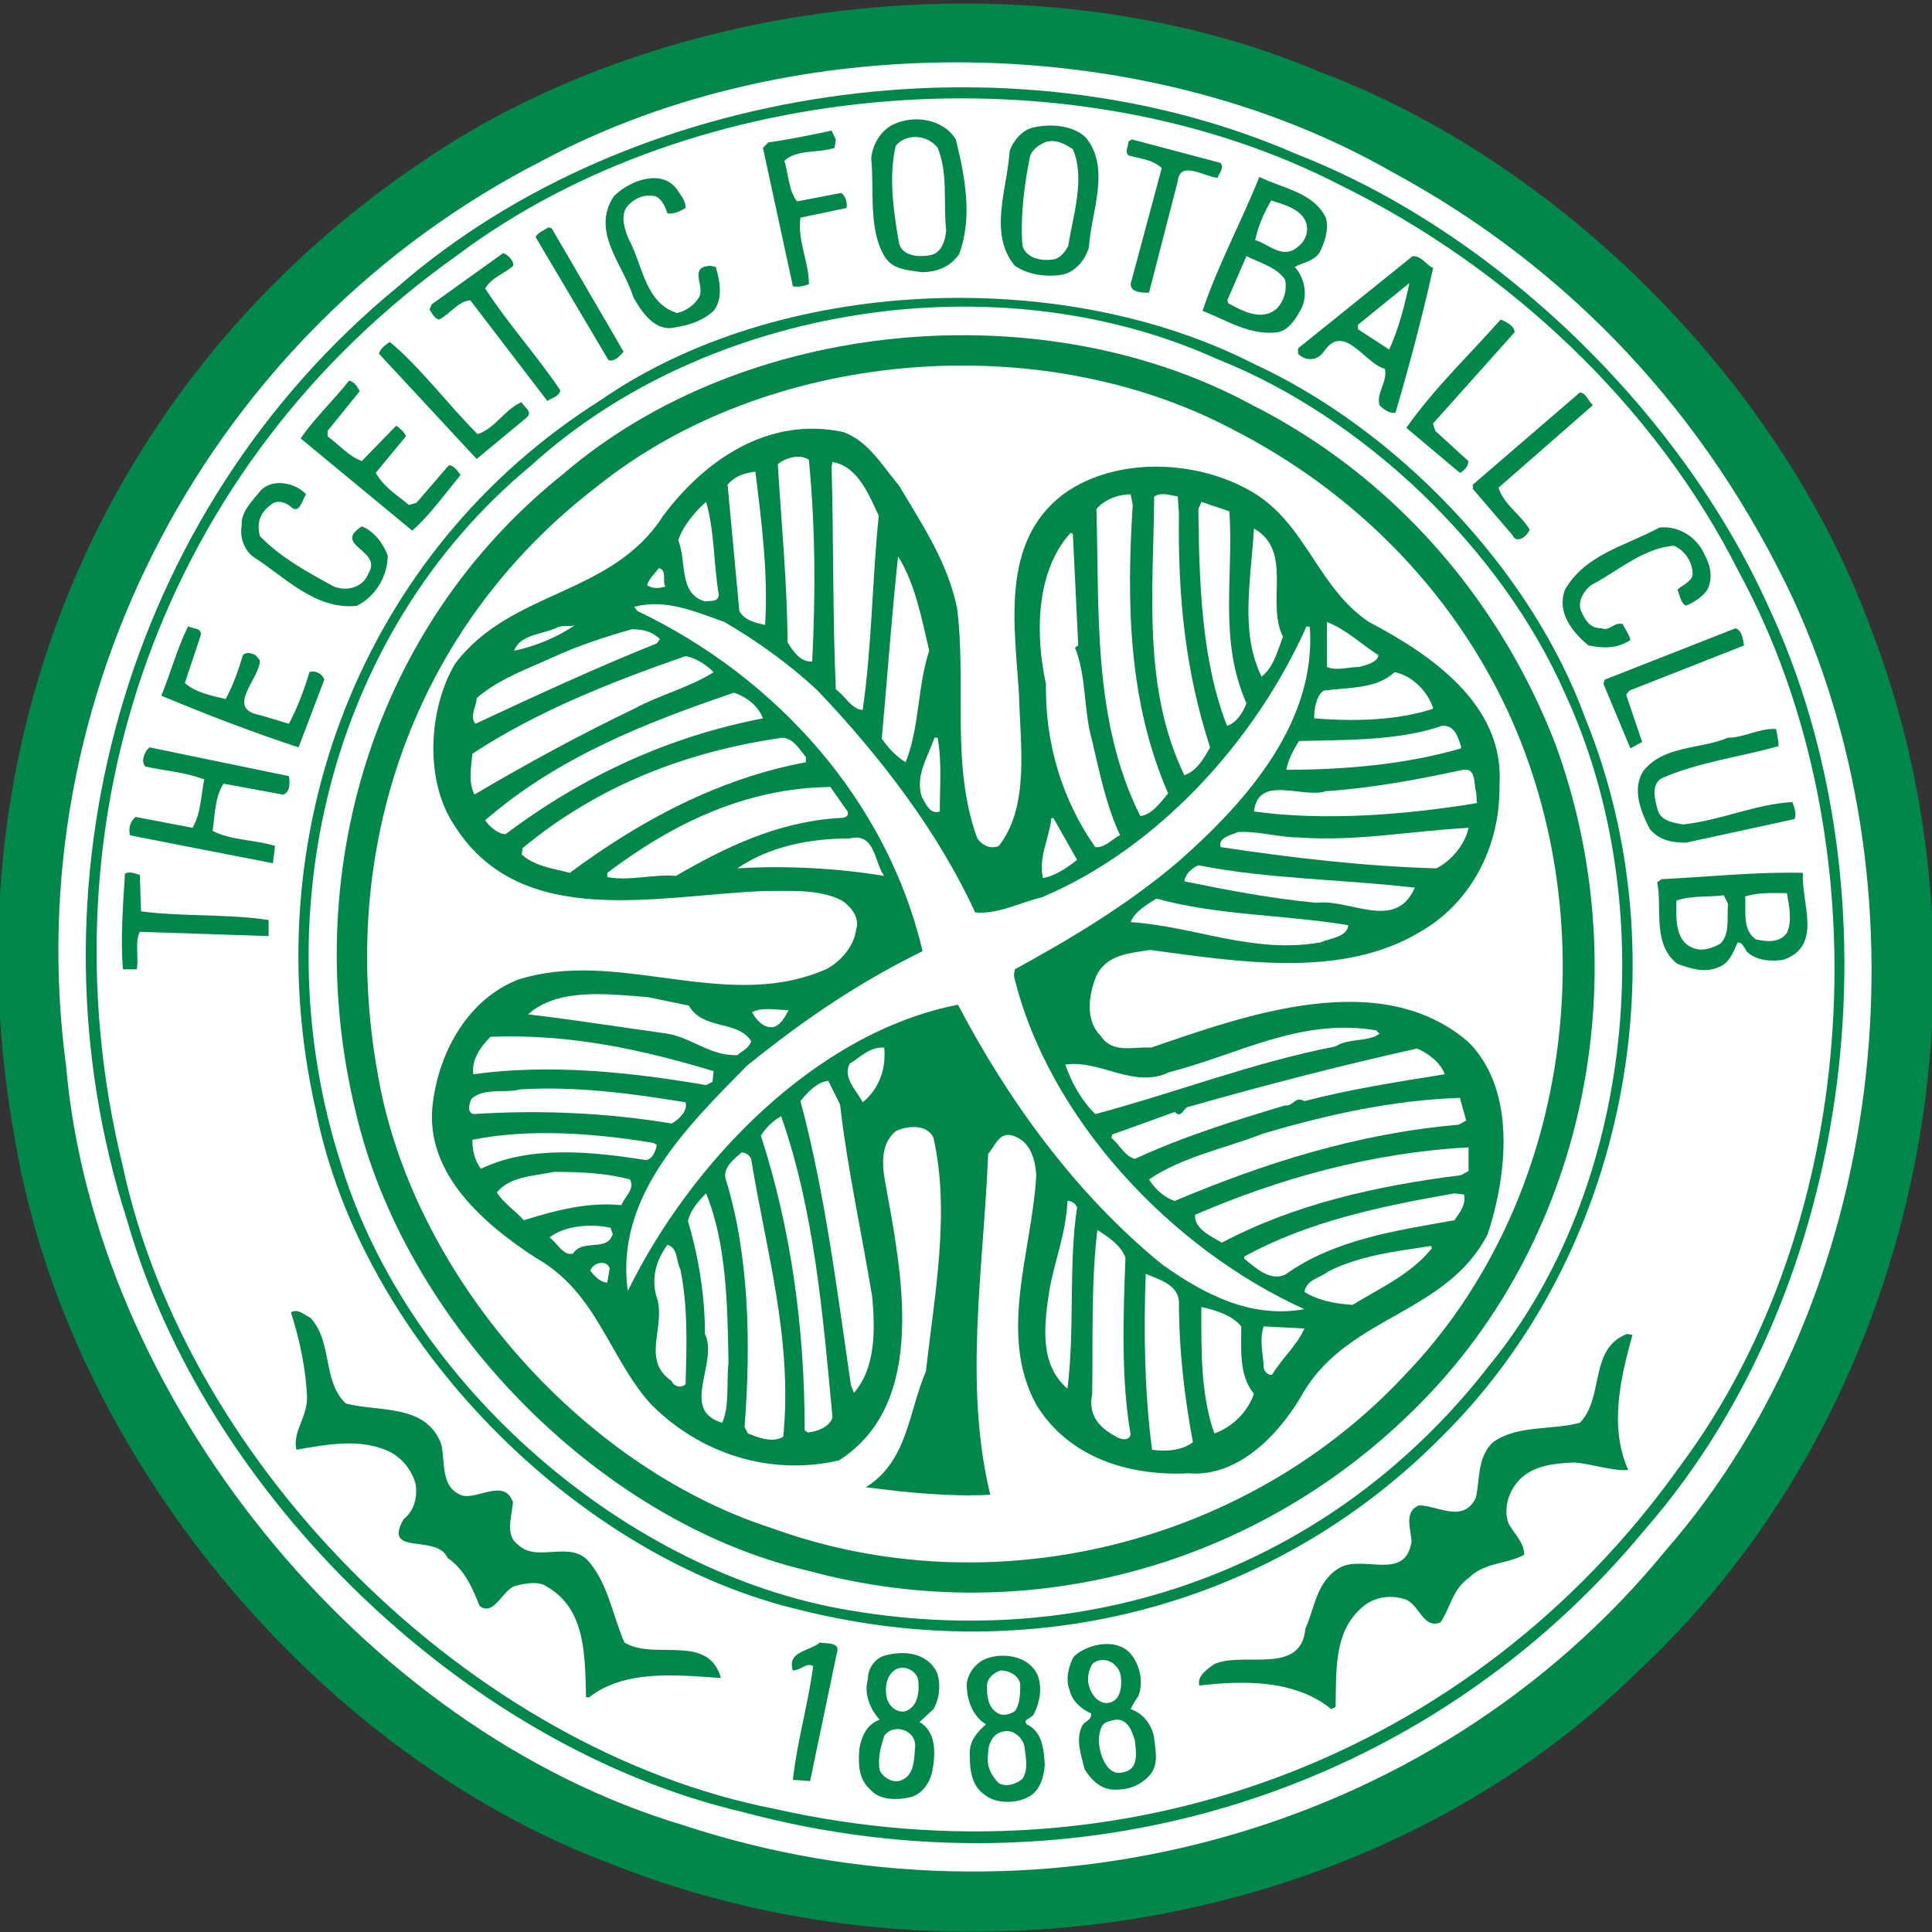 <?xml version="1.0" encoding="UTF-8"?>
<svg xmlns="http://www.w3.org/2000/svg" xmlns:xlink="http://www.w3.org/1999/xlink" width="32px" height="32px" viewBox="0 0 32 32" version="1.1">
<rect x="0" y="0" width="32" height="32" fill="#333333" stroke="none"/>
<g id="surface1">
<path style=" stroke:none;fill-rule:nonzero;fill:rgb(0.392%,52.941%,28.627%);fill-opacity:1;" d="M 30.945 10.301 C 29.453 6.305 25.832 2.68 21.855 1.188 C 17.199 -0.781 11.055 -0.109 6.988 2.68 C 1.605 6.305 -0.934 12.539 0.258 18.93 C 1.129 24.047 5.195 29.035 10.148 30.883 C 15.797 33.121 22.812 31.949 27.145 27.668 C 31.766 23.355 33.273 16.195 30.945 10.301 "/>
<path style=" stroke:none;fill-rule:nonzero;fill:rgb(100%,100%,100%);fill-opacity:1;" d="M 11.305 30.227 C 5.977 28.629 1.57 23.121 1.094 17.652 C 0.273 11.508 3.488 5.469 8.977 2.664 C 13.152 0.426 18.941 0.496 23.043 2.84 C 26.008 4.438 28.266 6.871 29.703 9.926 C 31.977 14.883 31.25 21.473 27.59 25.68 C 23.664 30.477 17.059 32.129 11.305 30.227 "/>
<path style=" stroke:none;fill-rule:nonzero;fill:rgb(0.392%,52.941%,28.627%);fill-opacity:1;" d="M 29.277 10.016 C 27.82 6.801 24.766 3.836 21.48 2.555 C 16.719 0.477 10.469 1.383 6.598 4.742 C 2.031 8.488 0.344 14.738 2.105 20.211 C 3.402 24.758 7.699 28.93 12.297 30.012 C 17.875 31.508 23.648 29.695 27.254 25.324 C 30.75 21.312 31.531 14.812 29.277 10.016 "/>
<path style=" stroke:none;fill-rule:nonzero;fill:rgb(100%,100%,100%);fill-opacity:1;" d="M 12.832 29.961 C 7.824 28.984 3.098 24.312 2.031 19.305 C 0.629 13.566 2.691 7.688 7.574 4.227 C 11.535 1.258 17.77 0.781 22.207 3.07 C 24.961 4.422 27.414 6.711 28.797 9.465 C 31.215 13.906 30.859 20.227 27.82 24.293 C 24.375 29.125 18.586 31.258 12.832 29.961 "/>
<path style=" stroke:none;fill-rule:nonzero;fill:rgb(0.392%,52.941%,28.627%);fill-opacity:1;" d="M 15.266 4.508 C 15.512 4.508 15.742 4.422 15.887 4.207 C 16.117 3.586 15.977 2.91 15.832 2.309 C 15.621 1.969 15.141 1.898 14.801 2.059 C 14.605 2.148 14.449 2.379 14.43 2.629 C 14.484 3.141 14.375 3.801 14.66 4.262 C 14.801 4.473 15.051 4.473 15.266 4.508 "/>
<path style=" stroke:none;fill-rule:nonzero;fill:rgb(100%,100%,100%);fill-opacity:1;" d="M 14.836 2.414 C 15.016 2.199 15.371 2.234 15.531 2.449 C 15.707 2.875 15.621 3.355 15.672 3.816 C 15.656 3.977 15.602 4.191 15.406 4.227 C 15.211 4.262 14.945 4.242 14.891 4.031 C 14.801 3.516 14.715 2.93 14.836 2.414 "/>
<path style=" stroke:none;fill-rule:nonzero;fill:rgb(0.392%,52.941%,28.627%);fill-opacity:1;" d="M 17.609 4.547 C 17.82 4.492 17.965 4.316 18.035 4.102 C 18.07 3.516 18.406 2.785 17.98 2.273 C 17.77 2.078 17.414 2.043 17.109 2.113 C 16.934 2.148 16.773 2.344 16.723 2.504 C 16.684 3.125 16.367 3.871 16.809 4.402 C 17.023 4.547 17.324 4.598 17.609 4.547 "/>
<path style=" stroke:none;fill-rule:nonzero;fill:rgb(100%,100%,100%);fill-opacity:1;" d="M 17.059 2.594 C 17.094 2.469 17.234 2.379 17.344 2.344 C 17.52 2.309 17.645 2.395 17.77 2.469 C 17.98 2.965 17.77 3.57 17.695 4.066 C 17.645 4.172 17.555 4.281 17.449 4.297 C 17.219 4.332 16.988 4.262 16.934 4.066 C 16.898 3.551 16.969 3.055 17.059 2.594 "/>
<path style=" stroke:none;fill-rule:nonzero;fill:rgb(0.392%,52.941%,28.627%);fill-opacity:1;" d="M 13.398 4.707 C 13.398 4.332 13.203 3.977 13.258 3.605 L 14.02 3.445 C 14.039 3.355 14.004 3.25 13.934 3.195 L 13.203 3.336 C 13.062 3.16 13.062 2.895 12.992 2.664 C 13.188 2.469 13.559 2.539 13.824 2.449 L 13.844 2.309 L 13.773 2.164 C 13.434 2.234 13.082 2.309 12.727 2.359 L 12.637 2.449 L 13.133 4.742 C 13.203 4.758 13.312 4.742 13.398 4.707 "/>
<path style=" stroke:none;fill-rule:nonzero;fill:rgb(0.392%,52.941%,28.627%);fill-opacity:1;" d="M 19.242 2.785 L 18.727 4.703 C 18.727 4.848 18.922 4.848 19.031 4.848 L 19.508 3 C 19.543 2.645 19.953 2.93 20.164 2.945 C 20.203 2.859 20.273 2.785 20.219 2.699 L 18.746 2.309 L 18.691 2.344 C 18.691 2.434 18.621 2.504 18.691 2.574 C 18.887 2.629 19.102 2.645 19.242 2.785 "/>
<path style=" stroke:none;fill-rule:nonzero;fill:rgb(0.392%,52.941%,28.627%);fill-opacity:1;" d="M 21.16 5.504 C 21.355 5.469 21.48 5.258 21.57 5.078 C 21.656 4.863 21.605 4.598 21.445 4.422 C 21.57 4.352 21.746 4.332 21.852 4.191 C 21.941 4.012 22.012 3.816 21.961 3.605 C 21.746 3.18 21.25 3.125 20.859 2.93 C 20.559 3.676 20.168 4.402 19.918 5.148 C 20.328 5.309 20.699 5.559 21.16 5.504 "/>
<path style=" stroke:none;fill-rule:nonzero;fill:rgb(100%,100%,100%);fill-opacity:1;" d="M 21.055 3.32 C 21.266 3.391 21.57 3.461 21.641 3.711 C 21.676 3.871 21.605 4.012 21.48 4.102 C 21.23 4.297 21 4.031 20.789 3.977 C 20.84 3.746 20.93 3.535 21.055 3.32 "/>
<path style=" stroke:none;fill-rule:nonzero;fill:rgb(100%,100%,100%);fill-opacity:1;" d="M 21.285 4.633 C 21.32 4.812 21.266 4.988 21.145 5.113 C 20.895 5.328 20.574 5.148 20.344 5.023 L 20.328 4.973 L 20.645 4.242 C 20.859 4.352 21.145 4.422 21.285 4.633 "/>
<path style=" stroke:none;fill-rule:nonzero;fill:rgb(0.392%,52.941%,28.627%);fill-opacity:1;" d="M 11.109 5.434 C 11.375 5.398 11.625 5.328 11.82 5.148 C 11.977 4.953 11.926 4.652 11.855 4.422 L 11.766 4.402 C 11.41 4.422 11.66 4.707 11.59 4.902 C 11.516 5.043 11.375 5.148 11.215 5.184 C 10.684 5.023 10.645 4.387 10.414 3.961 C 10.344 3.801 10.258 3.535 10.414 3.391 C 10.539 3.266 10.684 3.215 10.859 3.25 C 10.965 3.301 11.02 3.426 11.055 3.535 C 11.16 3.551 11.27 3.496 11.355 3.445 C 11.355 3.32 11.285 3.25 11.215 3.141 C 10.965 2.789 10.434 2.984 10.168 3.25 C 9.777 3.836 10.328 4.387 10.488 4.918 C 10.609 5.133 10.809 5.453 11.109 5.434 "/>
<path style=" stroke:none;fill-rule:nonzero;fill:rgb(0.392%,52.941%,28.627%);fill-opacity:1;" d="M 10.328 5.824 L 9.137 3.781 L 9.082 3.766 C 9.012 3.816 8.906 3.852 8.871 3.926 L 10.078 5.965 C 10.168 6 10.273 5.895 10.328 5.824 "/>
<path style=" stroke:none;fill-rule:nonzero;fill:rgb(0.392%,52.941%,28.627%);fill-opacity:1;" d="M 7.273 5.293 C 7.449 5.203 7.594 4.988 7.789 4.973 L 9.066 6.641 C 9.137 6.59 9.262 6.57 9.281 6.465 C 8.871 5.859 8.426 5.379 8.035 4.777 C 8.16 4.582 8.336 4.547 8.5 4.402 C 8.516 4.332 8.426 4.227 8.336 4.191 L 7.148 5.043 L 7.113 5.133 C 7.164 5.184 7.184 5.273 7.273 5.293 "/>
<path style=" stroke:none;fill-rule:nonzero;fill:rgb(0.392%,52.941%,28.627%);fill-opacity:1;" d="M 21.5 5.859 C 21.621 5.984 21.816 5.984 21.926 5.824 C 22.262 5.328 22.598 6.02 22.938 6.109 C 22.988 6.32 22.793 6.5 22.848 6.711 C 22.918 6.785 23.027 6.855 23.113 6.836 C 23.344 6.055 23.559 5.238 23.738 4.438 C 23.613 4.387 23.559 4.242 23.398 4.242 L 21.5 5.77 Z M 21.5 5.859 "/>
<path style=" stroke:none;fill-rule:nonzero;fill:rgb(100%,100%,100%);fill-opacity:1;" d="M 22.492 5.379 L 23.344 4.688 C 23.273 5.023 23.168 5.453 23.008 5.789 L 22.492 5.453 Z M 22.492 5.379 "/>
<path style=" stroke:none;fill-rule:nonzero;fill:rgb(0.392%,52.941%,28.627%);fill-opacity:1;" d="M 20.754 6.02 C 17.574 4.402 12.902 4.582 9.953 6.625 C 5.977 9.129 4.199 13.852 5.23 18.383 C 5.977 22.18 9.527 25.805 13.293 26.676 C 17.164 27.633 21.105 26.586 23.859 23.816 C 26.949 20.777 27.875 15.875 26.258 11.898 C 25.352 9.41 23.113 7.102 20.754 6.02 "/>
<path style=" stroke:none;fill-rule:nonzero;fill:rgb(100%,100%,100%);fill-opacity:1;" d="M 24.66 22.625 C 22.121 25.895 18.195 27.367 14.094 26.676 C 10.379 26.07 6.773 22.926 5.656 19.305 C 4.344 15.273 5.406 10.512 8.801 7.707 C 11.711 5.059 16.523 4.297 20.164 5.949 C 22.582 6.906 24.871 9.094 25.922 11.488 C 27.52 14.934 27.094 19.66 24.66 22.625 "/>
<path style=" stroke:none;fill-rule:nonzero;fill:rgb(0.392%,52.941%,28.627%);fill-opacity:1;" d="M 24.18 7.832 C 24.25 7.797 24.32 7.727 24.32 7.637 L 23.773 7.137 L 23.734 7.016 L 25.086 5.504 C 25.086 5.398 24.945 5.328 24.855 5.293 C 24.305 5.914 23.773 6.41 23.293 7.086 Z M 24.18 7.832 "/>
<path style=" stroke:none;fill-rule:nonzero;fill:rgb(0.392%,52.941%,28.627%);fill-opacity:1;" d="M 20.715 6.695 C 17.254 4.828 12.332 5.273 9.332 7.848 C 6.172 10.371 4.945 14.492 5.887 18.398 C 6.688 21.879 9.883 25.199 13.383 26.016 C 17.059 27.012 20.875 25.91 23.488 23.281 C 26.328 20.441 27.129 16.055 25.762 12.324 C 24.836 9.926 23.078 7.883 20.715 6.695 "/>
<path style=" stroke:none;fill-rule:nonzero;fill:rgb(100%,100%,100%);fill-opacity:1;" d="M 23.273 22.77 C 20.664 25.574 16.438 26.641 12.777 25.309 C 9.582 24.277 6.812 21.062 6.258 17.793 C 5.586 14.102 6.828 10.406 9.883 8.062 C 12.707 5.789 17.184 5.414 20.398 7.102 C 22.422 8.133 24.039 9.766 24.98 11.793 C 26.613 15.344 26.027 19.906 23.273 22.77 "/>
<path style=" stroke:none;fill-rule:nonzero;fill:rgb(0.392%,52.941%,28.627%);fill-opacity:1;" d="M 8.711 6.926 C 8.852 6.82 8.656 6.73 8.641 6.66 C 8.375 6.766 8.195 7.102 7.91 7.191 C 7.43 6.711 6.953 6.074 6.457 5.664 C 6.402 5.699 6.297 5.77 6.277 5.859 L 7.895 7.602 Z M 8.711 6.926 "/>
<path style=" stroke:none;fill-rule:nonzero;fill:rgb(0.392%,52.941%,28.627%);fill-opacity:1;" d="M 7.629 7.867 C 7.574 7.797 7.52 7.707 7.434 7.707 L 6.898 8.328 L 6.773 8.363 C 6.562 8.188 6.367 8.078 6.223 7.832 L 6.723 7.227 C 6.703 7.156 6.613 7.086 6.562 7.051 L 5.992 7.637 C 5.762 7.547 5.641 7.387 5.426 7.227 L 5.426 7.137 L 5.957 6.48 C 5.922 6.41 5.871 6.32 5.781 6.305 C 5.531 6.625 5.195 6.941 4.98 7.262 L 6.828 8.789 C 7.129 8.523 7.363 8.188 7.629 7.867 "/>
<path style=" stroke:none;fill-rule:nonzero;fill:rgb(0.392%,52.941%,28.627%);fill-opacity:1;" d="M 24.395 8.098 L 25.051 8.863 C 25.121 9.02 25.297 8.879 25.336 8.773 C 25.191 8.523 24.91 8.363 24.82 8.078 L 26.383 6.711 C 26.293 6.625 26.277 6.516 26.168 6.5 L 24.395 8.027 Z M 24.395 8.098 "/>
<path style=" stroke:none;fill-rule:nonzero;fill:rgb(0.392%,52.941%,28.627%);fill-opacity:1;" d="M 19.066 17.352 C 18.762 17.332 18.426 17.457 18.23 17.156 C 17.965 16.891 18.035 16.465 18.16 16.16 C 18.336 15.805 18.711 15.789 19.047 15.734 C 20.52 15.93 22.227 16.215 23.523 15.434 C 24.395 14.934 24.855 13.977 24.836 13 C 24.926 11.668 23.684 10.832 22.672 10.301 C 21.855 9.75 21.656 8.773 20.859 8.223 C 19.953 7.617 18.516 7.527 17.609 8.188 C 16.562 8.984 16.809 10.371 16.879 11.523 C 16.898 12.324 17.059 13.355 16.543 14.012 C 16.418 14.066 16.277 14.012 16.188 13.887 C 15.742 12.68 16.012 11.328 15.852 10.07 C 15.691 9.305 15.281 8.699 14.891 8.043 C 14.605 7.707 14.395 7.316 13.969 7.156 C 12.727 6.891 11.676 7.617 10.984 8.543 C 10.133 9.875 8.461 9.766 7.539 10.992 C 7.094 11.738 7.023 12.945 7.539 13.691 C 8.641 15.414 10.895 14.828 12.652 14.758 C 13.098 14.758 13.578 14.723 13.949 14.918 C 14.074 15.004 14.25 15.184 14.18 15.398 C 14.145 15.699 13.863 16 13.594 16.09 C 11.961 16.746 10.203 15.699 8.57 16.23 C 7.77 16.551 7.309 17.367 7.184 18.168 C 6.969 19.359 7.945 20.227 8.871 20.832 C 9.883 21.398 10.078 22.465 10.77 23.246 C 11.59 24.082 12.762 24.453 13.898 24.188 C 15.391 23.23 14.926 21.047 14.66 19.57 C 14.605 19.285 14.59 18.93 14.84 18.734 C 15.016 18.648 15.352 18.609 15.461 18.844 C 15.742 20.086 15.477 21.453 15.336 22.715 C 15.051 23.371 15.035 24.207 14.34 24.633 C 15.035 24.723 15.727 24.793 16.402 24.758 C 15.957 22.926 16.293 20.992 16.367 19.109 C 16.473 19.004 16.543 18.738 16.773 18.809 C 17.059 18.895 17.148 19.195 17.164 19.465 C 17.094 20.727 16.523 22.094 17.164 23.266 C 17.695 24.137 18.691 24.453 19.688 24.402 C 20.539 24.473 21.23 23.707 21.605 23.035 C 22.367 21.789 23.969 21.754 24.641 20.441 C 24.961 19.465 25.121 18.062 24.324 17.262 C 22.867 16 20.629 16.816 19.066 17.352 "/>
<path style=" stroke:none;fill-rule:nonzero;fill:rgb(100%,100%,100%);fill-opacity:1;" d="M 24.285 18.559 L 24.16 18.629 C 22.477 18.773 20.93 19.27 19.457 19.891 C 19.277 19.836 19.117 19.676 19.031 19.535 C 19.582 19.16 20.293 19.02 20.93 18.773 C 21.961 18.469 23.043 18.223 24.18 18.184 Z M 24.285 18.559 "/>
<path style=" stroke:none;fill-rule:nonzero;fill:rgb(100%,100%,100%);fill-opacity:1;" d="M 23.93 17.793 C 23.148 17.918 22.352 18.043 21.605 18.238 C 21.445 18.148 21.426 18.328 21.285 18.309 C 20.449 18.559 19.598 18.824 18.797 19.195 C 18.621 19.145 18.551 18.965 18.406 18.844 L 18.426 18.789 L 19.457 18.418 C 19.582 18.539 19.598 18.328 19.703 18.328 C 20.949 17.973 22.191 17.652 23.469 17.367 C 23.648 17.438 23.859 17.598 23.93 17.793 "/>
<path style=" stroke:none;fill-rule:nonzero;fill:rgb(100%,100%,100%);fill-opacity:1;" d="M 19.367 17.758 C 20.484 17.477 21.535 16.852 22.793 17.066 L 22.848 17.121 C 22.672 17.262 22.332 17.191 22.121 17.332 C 20.754 17.598 19.473 18.098 18.141 18.453 C 17.91 18.223 17.75 17.938 17.645 17.633 C 18.23 17.547 18.781 18.043 19.367 17.758 "/>
<path style=" stroke:none;fill-rule:nonzero;fill:rgb(100%,100%,100%);fill-opacity:1;" d="M 21.871 15.609 C 20.754 15.805 19.793 15.344 18.727 15.273 C 18.797 15.094 18.992 14.988 19.152 14.883 C 20.164 15.164 21.27 15.148 22.332 15.324 C 22.316 15.52 22.031 15.539 21.871 15.609 "/>
<path style=" stroke:none;fill-rule:nonzero;fill:rgb(100%,100%,100%);fill-opacity:1;" d="M 21.801 14.953 C 21.055 14.883 20.324 14.742 19.617 14.598 C 19.633 14.473 19.738 14.383 19.848 14.332 C 21.02 14.562 22.227 14.562 23.434 14.703 C 23.113 15.434 22.367 14.883 21.801 14.953 "/>
<path style=" stroke:none;fill-rule:nonzero;fill:rgb(100%,100%,100%);fill-opacity:1;" d="M 23.789 14.383 C 22.582 14.348 21.391 14.207 20.219 14.031 C 20.164 13.871 20.398 13.832 20.504 13.781 C 20.84 13.762 21.18 13.871 21.516 13.871 C 22.457 13.941 23.379 13.762 24.324 13.711 C 24.27 13.977 24.039 14.262 23.789 14.383 "/>
<path style=" stroke:none;fill-rule:nonzero;fill:rgb(100%,100%,100%);fill-opacity:1;" d="M 24.445 13.105 C 24.465 13.176 24.445 13.211 24.465 13.301 C 23.293 13.496 21.941 13.602 20.77 13.441 C 20.84 12.82 21.57 13.23 21.961 13.105 C 22.742 13.051 23.488 12.91 24.234 12.75 C 24.445 12.715 24.41 12.965 24.445 13.105 "/>
<path style=" stroke:none;fill-rule:nonzero;fill:rgb(100%,100%,100%);fill-opacity:1;" d="M 24.199 12.359 L 24.199 12.395 C 23.293 12.66 22.281 12.75 21.305 12.75 C 21.34 12.574 21.426 12.414 21.516 12.273 C 22.262 12.254 23.168 12.273 23.879 12.023 C 24.09 12.004 24.145 12.199 24.199 12.359 "/>
<path style=" stroke:none;fill-rule:nonzero;fill:rgb(100%,100%,100%);fill-opacity:1;" d="M 21.977 10.301 C 22.297 10.426 22.527 10.656 22.832 10.852 C 22.812 10.973 22.637 11.012 22.512 11.047 C 22.332 11.047 22.137 11.117 21.977 11.047 Z M 21.977 10.301 "/>
<path style=" stroke:none;fill-rule:nonzero;fill:rgb(100%,100%,100%);fill-opacity:1;" d="M 21.926 11.438 C 22.332 11.383 22.793 11.418 23.098 11.133 C 23.398 11.188 23.664 11.473 23.738 11.738 C 23.148 11.934 22.438 11.953 21.766 11.898 C 21.766 11.738 21.801 11.523 21.926 11.438 "/>
<path style=" stroke:none;fill-rule:nonzero;fill:rgb(100%,100%,100%);fill-opacity:1;" d="M 20.77 8.754 C 21.426 9.129 20.965 9.98 21.25 10.547 C 21.16 10.781 21.09 11.062 20.895 11.207 C 20.539 10.477 20.715 9.645 20.77 8.754 "/>
<path style=" stroke:none;fill-rule:nonzero;fill:rgb(100%,100%,100%);fill-opacity:1;" d="M 19.898 8.312 L 20.363 8.469 C 20.434 9.59 20.184 10.602 20.645 11.648 C 20.594 11.793 20.484 11.969 20.324 12.023 C 19.898 10.938 19.863 9.645 19.848 8.434 Z M 19.898 8.312 "/>
<path style=" stroke:none;fill-rule:nonzero;fill:rgb(100%,100%,100%);fill-opacity:1;" d="M 19.117 8.223 C 19.242 8.148 19.383 8.203 19.508 8.223 L 19.527 8.508 C 19.508 9.891 19.633 11.117 20.043 12.379 C 19.953 12.539 19.828 12.77 19.617 12.84 C 18.922 11.402 19.102 9.801 19.117 8.223 "/>
<path style=" stroke:none;fill-rule:nonzero;fill:rgb(100%,100%,100%);fill-opacity:1;" d="M 18.727 8.188 L 18.762 8.363 C 18.656 10 18.691 11.633 19.348 13.141 C 19.227 13.281 19.082 13.496 18.887 13.516 C 18.09 11.934 18.211 10.086 18.16 8.434 C 18.285 8.277 18.516 8.188 18.727 8.188 "/>
<path style=" stroke:none;fill-rule:nonzero;fill:rgb(100%,100%,100%);fill-opacity:1;" d="M 17.734 8.824 L 17.77 8.844 L 17.859 10.691 L 17.805 10.727 C 18 11.207 17.945 11.773 18.09 12.273 C 18.211 12.785 18.32 13.336 18.551 13.832 C 18.406 13.906 18.301 14.047 18.141 14.031 C 17.59 13.246 17.309 12.309 17.324 11.328 C 17.148 10.531 17.148 9.465 17.734 8.824 "/>
<path style=" stroke:none;fill-rule:nonzero;fill:rgb(100%,100%,100%);fill-opacity:1;" d="M 17.84 14.242 C 17.68 14.367 17.484 14.508 17.273 14.543 C 17.199 14.188 17.379 13.887 17.414 13.551 L 17.449 13.551 Z M 17.84 14.242 "/>
<path style=" stroke:none;fill-rule:nonzero;fill:rgb(100%,100%,100%);fill-opacity:1;" d="M 15.531 12.219 C 15.602 12.625 15.566 13.035 15.566 13.441 C 15.406 13.496 15.336 13.32 15.266 13.195 C 15.156 12.84 15.371 12.539 15.477 12.219 Z M 15.531 12.219 "/>
<path style=" stroke:none;fill-rule:nonzero;fill:rgb(100%,100%,100%);fill-opacity:1;" d="M 14.875 9.215 C 15.156 9.66 15.266 10.246 15.391 10.777 C 15.195 11.367 15.23 12.059 15 12.625 C 14.855 12.539 14.715 12.395 14.605 12.234 C 14.695 11.242 14.766 10.23 14.875 9.215 "/>
<path style=" stroke:none;fill-rule:nonzero;fill:rgb(100%,100%,100%);fill-opacity:1;" d="M 13.789 7.652 C 14.215 7.727 14.395 8.203 14.555 8.543 C 14.445 9.605 14.445 10.672 14.289 11.758 C 14.109 11.758 13.984 11.508 13.844 11.418 C 13.789 10.191 13.809 8.934 13.773 7.727 Z M 13.789 7.652 "/>
<path style=" stroke:none;fill-rule:nonzero;fill:rgb(100%,100%,100%);fill-opacity:1;" d="M 13.398 7.617 C 13.508 8.773 13.508 9.836 13.453 10.957 C 13.258 10.973 13.133 10.781 13.043 10.637 C 13.043 9.695 12.938 8.629 12.883 7.688 C 13.008 7.582 13.258 7.512 13.398 7.617 "/>
<path style=" stroke:none;fill-rule:nonzero;fill:rgb(100%,100%,100%);fill-opacity:1;" d="M 12.512 7.812 C 12.617 8.664 12.727 9.535 12.672 10.352 C 12.527 10.316 12.332 10.281 12.246 10.121 L 12.051 8.027 C 12.176 7.883 12.332 7.832 12.512 7.812 "/>
<path style=" stroke:none;fill-rule:nonzero;fill:rgb(100%,100%,100%);fill-opacity:1;" d="M 11.695 8.312 C 11.836 8.789 11.82 9.359 11.906 9.855 C 11.891 9.98 11.766 9.945 11.676 9.961 C 11.234 9.836 11.375 9.289 11.234 8.949 C 11.305 8.719 11.516 8.469 11.695 8.312 "/>
<path style=" stroke:none;fill-rule:nonzero;fill:rgb(100%,100%,100%);fill-opacity:1;" d="M 10.914 9.41 C 11.055 9.445 10.965 9.625 11.02 9.715 C 10.914 9.75 10.809 9.75 10.719 9.695 C 10.734 9.605 10.844 9.5 10.914 9.41 "/>
<path style=" stroke:none;fill-rule:nonzero;fill:rgb(100%,100%,100%);fill-opacity:1;" d="M 9.242 10.387 C 9.332 10.352 9.457 10.387 9.527 10.352 C 9.242 10.547 8.871 10.707 8.516 10.777 C 8.621 10.496 8.996 10.512 9.242 10.387 "/>
<path style=" stroke:none;fill-rule:nonzero;fill:rgb(100%,100%,100%);fill-opacity:1;" d="M 7.895 11.562 C 8.266 11.242 8.73 11.082 9.156 10.887 C 9.582 10.691 10.023 10.547 10.469 10.422 C 10.648 10.422 10.809 10.461 10.93 10.586 L 10.879 10.656 C 9.867 11.062 8.871 11.523 7.875 11.988 C 7.77 11.863 7.895 11.703 7.895 11.562 "/>
<path style=" stroke:none;fill-rule:nonzero;fill:rgb(100%,100%,100%);fill-opacity:1;" d="M 7.859 13.16 C 7.75 12.945 7.805 12.715 7.824 12.484 C 8.906 11.773 10.133 11.293 11.355 10.867 C 11.535 10.902 11.695 11.008 11.82 11.133 C 11.43 11.383 10.93 11.508 10.504 11.738 C 9.617 12.164 8.73 12.645 7.859 13.16 "/>
<path style=" stroke:none;fill-rule:nonzero;fill:rgb(100%,100%,100%);fill-opacity:1;" d="M 8.035 13.586 C 9.242 12.539 10.699 11.969 12.156 11.473 C 12.371 11.543 12.566 11.703 12.637 11.898 C 11.074 12.199 9.652 12.855 8.375 13.816 C 8.25 13.816 8.105 13.691 8.035 13.586 "/>
<path style=" stroke:none;fill-rule:nonzero;fill:rgb(100%,100%,100%);fill-opacity:1;" d="M 8.641 14.152 L 8.656 14.047 C 9.902 13.016 11.355 12.449 12.957 12.219 C 13.133 12.219 13.258 12.43 13.348 12.539 L 13.348 12.625 C 11.906 12.895 10.609 13.586 9.438 14.457 C 9.156 14.383 8.852 14.348 8.641 14.152 "/>
<path style=" stroke:none;fill-rule:nonzero;fill:rgb(100%,100%,100%);fill-opacity:1;" d="M 10.059 14.527 L 10.059 14.457 C 11.145 13.637 12.352 13.051 13.754 13.035 L 14.039 13.441 C 14.074 13.551 13.934 13.551 13.863 13.551 C 12.867 13.621 12.016 14.031 11.195 14.508 C 10.844 14.473 10.414 14.598 10.059 14.527 "/>
<path style=" stroke:none;fill-rule:nonzero;fill:rgb(100%,100%,100%);fill-opacity:1;" d="M 12.211 14.383 C 12.727 14.031 13.383 13.887 14.074 13.887 C 14.5 13.781 14.484 14.297 14.645 14.508 C 13.898 14.383 13.008 14.332 12.211 14.383 "/>
<path style=" stroke:none;fill-rule:nonzero;fill:rgb(100%,100%,100%);fill-opacity:1;" d="M 13.062 16.73 C 13.008 16.836 12.922 16.996 12.797 17.012 C 12.637 17.031 12.512 16.871 12.457 16.766 C 12.617 16.676 12.867 16.73 13.062 16.73 "/>
<path style=" stroke:none;fill-rule:nonzero;fill:rgb(100%,100%,100%);fill-opacity:1;" d="M 10.734 16.516 L 11.41 16.656 C 11.641 17.066 12.211 16.891 12.441 17.242 C 12.406 17.367 12.297 17.402 12.211 17.477 C 11.766 17.492 11.465 17.191 11.055 17.121 C 10.273 17.012 9.512 16.891 8.746 16.801 C 9.242 16.355 10.078 16.465 10.734 16.516 "/>
<path style=" stroke:none;fill-rule:nonzero;fill:rgb(100%,100%,100%);fill-opacity:1;" d="M 8.125 17.172 C 9.438 17.121 10.648 17.387 11.82 17.742 L 11.801 17.918 L 11.695 17.973 C 10.453 17.758 9.102 17.617 7.84 17.793 C 7.805 17.547 7.965 17.332 8.125 17.172 "/>
<path style=" stroke:none;fill-rule:nonzero;fill:rgb(100%,100%,100%);fill-opacity:1;" d="M 7.805 18.203 C 8.02 18.008 8.355 18.113 8.621 18.043 C 9.562 17.988 10.469 18.113 11.355 18.258 C 11.395 18.398 11.25 18.539 11.125 18.609 C 10.078 18.434 8.941 18.379 7.84 18.453 C 7.734 18.418 7.77 18.293 7.805 18.203 "/>
<path style=" stroke:none;fill-rule:nonzero;fill:rgb(100%,100%,100%);fill-opacity:1;" d="M 7.824 18.879 C 8.781 18.684 9.867 18.773 10.824 18.93 L 10.879 18.965 C 10.859 19.074 10.809 19.195 10.699 19.215 C 9.812 19.074 8.781 18.965 7.965 19.359 C 7.859 19.215 7.824 19.055 7.824 18.879 "/>
<path style=" stroke:none;fill-rule:nonzero;fill:rgb(100%,100%,100%);fill-opacity:1;" d="M 10.059 21.242 C 9.938 21.242 9.848 21.133 9.777 21.047 C 9.812 20.922 10.043 20.848 10.098 21.008 Z M 10.059 21.242 "/>
<path style=" stroke:none;fill-rule:nonzero;fill:rgb(100%,100%,100%);fill-opacity:1;" d="M 9.492 20.762 C 9.332 20.812 9.227 20.582 9.102 20.496 C 9.352 20.301 9.777 20.262 10.113 20.336 L 10.148 20.441 C 10.059 20.742 9.652 20.512 9.492 20.762 "/>
<path style=" stroke:none;fill-rule:nonzero;fill:rgb(100%,100%,100%);fill-opacity:1;" d="M 8.676 20.211 C 8.535 20.051 8.336 19.926 8.23 19.75 C 8.445 19.48 8.852 19.48 9.172 19.41 C 9.617 19.41 10.043 19.43 10.434 19.535 C 10.523 19.695 10.344 19.82 10.293 19.961 C 9.723 19.906 9.191 20.051 8.676 20.211 "/>
<path style=" stroke:none;fill-rule:nonzero;fill:rgb(100%,100%,100%);fill-opacity:1;" d="M 11.355 22.926 C 11.285 23 11.16 22.965 11.125 22.875 C 10.629 22.535 11.004 22.023 10.895 21.543 C 10.77 21.203 10.859 20.883 11.055 20.617 C 11.234 20.672 11.195 20.883 11.27 21.027 C 11.395 21.648 11.375 22.289 11.355 22.926 "/>
<path style=" stroke:none;fill-rule:nonzero;fill:rgb(100%,100%,100%);fill-opacity:1;" d="M 11.961 23.566 C 11.25 23.355 11.906 22.574 11.676 22.094 C 11.676 21.453 11.57 20.812 11.395 20.227 C 11.43 20.051 11.57 19.891 11.695 19.766 C 12.031 20.582 12.051 21.613 12.066 22.574 C 12.031 22.875 12.086 23.301 11.961 23.566 "/>
<path style=" stroke:none;fill-rule:nonzero;fill:rgb(100%,100%,100%);fill-opacity:1;" d="M 12.973 23.797 C 12.797 23.902 12.566 23.816 12.387 23.742 L 12.332 23.637 C 12.441 22.254 12.406 20.762 12.016 19.516 C 11.977 19.34 12.156 19.195 12.281 19.09 C 12.352 19.09 12.406 19.125 12.441 19.195 C 12.688 20.707 13.133 22.199 12.973 23.797 "/>
<path style=" stroke:none;fill-rule:nonzero;fill:rgb(100%,100%,100%);fill-opacity:1;" d="M 13.383 23.727 L 13.328 23.691 C 13.328 21.984 13.098 20.336 12.602 18.809 C 12.688 18.684 12.777 18.578 12.938 18.488 C 13.488 20.051 13.629 21.773 13.789 23.477 C 13.738 23.637 13.543 23.707 13.383 23.727 "/>
<path style=" stroke:none;fill-rule:nonzero;fill:rgb(100%,100%,100%);fill-opacity:1;" d="M 14.145 23.07 L 14.094 22.945 C 13.863 21.363 13.664 19.75 13.258 18.238 C 13.383 18.078 13.543 17.918 13.719 17.902 L 13.914 18.293 C 14.039 19.375 14.27 20.406 14.445 21.469 C 14.5 22.039 14.5 22.66 14.145 23.07 "/>
<path style=" stroke:none;fill-rule:nonzero;fill:rgb(100%,100%,100%);fill-opacity:1;" d="M 14.289 18.258 C 14.199 18.078 13.949 17.848 14.074 17.617 C 14.25 17.512 14.41 17.332 14.645 17.352 C 14.68 17.688 14.57 18.027 14.289 18.258 "/>
<path style=" stroke:none;fill-rule:nonzero;fill:rgb(100%,100%,100%);fill-opacity:1;" d="M 17.68 23 C 17.219 22.605 17.289 21.969 17.379 21.383 C 17.465 20.883 17.66 20.422 17.68 19.891 C 17.75 19.891 17.805 19.926 17.84 19.996 C 17.695 20.957 17.805 22.023 17.68 23 "/>
<path style=" stroke:none;fill-rule:nonzero;fill:rgb(100%,100%,100%);fill-opacity:1;" d="M 18.461 23.781 C 18.195 23.637 18.02 23.426 18.09 23.086 C 18.105 22.164 18.07 21.242 18.176 20.371 C 18.336 20.477 18.566 20.617 18.641 20.832 C 18.605 21.789 18.566 22.84 18.727 23.762 C 18.691 23.887 18.531 23.832 18.461 23.781 "/>
<path style=" stroke:none;fill-rule:nonzero;fill:rgb(100%,100%,100%);fill-opacity:1;" d="M 19.082 24.012 C 18.957 23.086 18.941 22.023 18.977 21.098 C 19.172 21.188 19.492 21.258 19.527 21.543 C 19.527 22.375 19.617 23.121 19.758 23.887 C 19.582 24.027 19.297 24.047 19.082 24.012 "/>
<path style=" stroke:none;fill-rule:nonzero;fill:rgb(100%,100%,100%);fill-opacity:1;" d="M 20.113 23.742 C 19.883 23.086 19.898 22.359 19.898 21.648 C 20.148 21.703 20.414 21.789 20.559 21.969 C 20.559 22.359 20.52 22.785 20.77 23.086 C 20.664 23.387 20.414 23.637 20.113 23.742 "/>
<path style=" stroke:none;fill-rule:nonzero;fill:rgb(100%,100%,100%);fill-opacity:1;" d="M 21.07 22.77 C 20.984 22.785 20.914 22.68 20.93 22.605 C 20.914 22.414 20.859 22.18 20.93 21.969 L 21.605 22.004 C 21.48 22.289 21.23 22.5 21.07 22.77 "/>
<path style=" stroke:none;fill-rule:nonzero;fill:rgb(100%,100%,100%);fill-opacity:1;" d="M 19.242 20.938 C 17.805 19.766 16.684 18.203 15.867 16.641 C 13.508 17.102 11.445 19.25 10.398 21.383 C 10.184 19.836 11.355 18.684 12.371 17.652 C 13.312 16.891 14.234 16.266 15.281 15.754 C 14.695 13.266 12.867 11.223 10.559 10.121 L 10.504 10.051 C 11.039 9.91 11.535 10.141 11.996 10.301 C 12.547 10.621 13.082 11.008 13.543 11.438 C 14.57 12.52 15.531 13.762 16.152 15.113 C 16.523 15.148 16.879 14.953 17.254 14.863 C 19.191 14.047 20.805 12.254 21.641 10.371 L 21.695 10.387 C 21.801 11.934 20.699 13.23 19.527 14.262 C 18.676 14.988 17.75 15.539 16.809 16.055 L 16.793 16.16 C 17.359 18.523 19.402 20.688 21.605 21.684 C 20.715 21.844 19.934 21.434 19.242 20.938 "/>
<path style=" stroke:none;fill-rule:nonzero;fill:rgb(100%,100%,100%);fill-opacity:1;" d="M 22.402 21.613 C 22.121 21.594 21.836 21.543 21.605 21.398 C 21.641 21.188 21.871 21.168 21.996 21.062 C 22.512 20.797 23.113 20.727 23.699 20.637 L 23.719 20.672 C 23.363 21.113 22.867 21.328 22.402 21.613 "/>
<path style=" stroke:none;fill-rule:nonzero;fill:rgb(100%,100%,100%);fill-opacity:1;" d="M 24.09 20.211 C 23.098 20.387 22.102 20.531 21.285 21.113 C 21.035 21.223 20.805 21.008 20.609 20.848 L 20.609 20.812 C 21.676 20.227 22.867 19.98 24.09 19.766 L 24.25 19.785 C 24.285 19.945 24.18 20.086 24.09 20.211 "/>
<path style=" stroke:none;fill-rule:nonzero;fill:rgb(100%,100%,100%);fill-opacity:1;" d="M 24.324 19.395 L 24.199 19.465 C 22.793 19.641 21.445 19.945 20.238 20.582 C 20.059 20.477 19.777 20.352 19.793 20.121 C 21.195 19.516 22.723 19.09 24.324 19.004 Z M 24.324 19.395 "/>
<path style=" stroke:none;fill-rule:nonzero;fill:rgb(0.392%,52.941%,28.627%);fill-opacity:1;" d="M 5.906 10.035 C 6.207 9.891 6.422 9.555 6.422 9.199 C 6.348 9.004 6.188 8.789 5.992 8.719 C 5.496 9.039 6.348 9.109 6.102 9.5 C 6.012 9.73 5.746 9.801 5.531 9.715 C 5.105 9.484 4.645 9.234 4.305 8.879 C 4.254 8.684 4.289 8.508 4.484 8.363 C 4.574 8.277 4.715 8.312 4.805 8.383 C 4.965 8.543 5 8.277 5.07 8.188 C 4.891 7.992 4.52 7.922 4.324 8.117 C 4.184 8.293 3.988 8.473 4.004 8.699 C 3.969 8.898 4.039 9.094 4.184 9.215 C 4.695 9.535 5.211 10.105 5.906 10.035 "/>
<path style=" stroke:none;fill-rule:nonzero;fill:rgb(0.392%,52.941%,28.627%);fill-opacity:1;" d="M 25.922 9.766 C 25.777 10.141 26.047 10.477 26.312 10.691 C 26.559 10.742 26.789 10.742 27.004 10.602 C 26.984 10.496 26.914 10.426 26.879 10.336 C 26.719 10.301 26.668 10.461 26.523 10.406 C 26.348 10.406 26.277 10.301 26.203 10.156 C 26.117 9.996 26.203 9.82 26.348 9.695 C 26.789 9.465 27.219 9.074 27.73 9.039 C 27.91 9.129 28.016 9.285 28.035 9.48 C 28.051 9.625 27.875 9.68 27.785 9.766 C 27.82 9.855 27.84 9.996 27.926 10.031 C 28.051 9.98 28.195 9.891 28.281 9.766 C 28.371 9.57 28.336 9.375 28.23 9.18 C 28.105 8.898 27.805 8.703 27.484 8.738 C 26.934 9.039 26.258 9.18 25.922 9.766 "/>
<path style=" stroke:none;fill-rule:nonzero;fill:rgb(0.392%,52.941%,28.627%);fill-opacity:1;" d="M 5.371 11.258 C 5.336 11.152 5.211 11.098 5.125 11.133 C 5.035 11.438 4.926 11.723 4.785 11.988 L 4.305 11.844 C 3.719 11.738 4.305 11.242 4.305 10.938 L 4.234 10.852 C 4.184 10.832 4.094 10.781 4.023 10.852 C 3.949 11.098 3.863 11.348 3.738 11.578 C 3.508 11.523 3.238 11.473 3.062 11.312 L 3.328 10.512 C 3.328 10.387 3.188 10.422 3.117 10.371 C 2.938 10.727 2.832 11.133 2.672 11.523 C 3.402 11.828 4.184 12.129 4.945 12.379 Z M 5.371 11.258 "/>
<path style=" stroke:none;fill-rule:nonzero;fill:rgb(0.392%,52.941%,28.627%);fill-opacity:1;" d="M 26.559 11.328 L 27.004 12.395 L 27.199 12.289 L 26.934 11.508 L 26.988 11.438 L 28.887 10.691 C 28.867 10.582 28.852 10.441 28.746 10.406 L 26.578 11.258 Z M 26.559 11.328 "/>
<path style=" stroke:none;fill-rule:nonzero;fill:rgb(0.392%,52.941%,28.627%);fill-opacity:1;" d="M 29.723 13.566 C 29.758 13.496 29.723 13.371 29.688 13.285 C 29.062 13.32 28.516 13.586 27.875 13.656 C 27.699 13.621 27.5 13.602 27.449 13.391 C 27.414 13.246 27.34 13 27.52 12.891 C 28.121 12.625 28.816 12.539 29.457 12.359 L 29.457 12.289 L 29.418 12.074 C 29.137 12.059 28.887 12.219 28.621 12.219 C 28.156 12.414 27.555 12.344 27.219 12.77 C 27.023 13.07 27.184 13.461 27.324 13.727 C 27.484 13.922 27.699 13.957 27.926 13.957 Z M 29.723 13.566 "/>
<path style=" stroke:none;fill-rule:nonzero;fill:rgb(0.392%,52.941%,28.627%);fill-opacity:1;" d="M 2.477 12.379 L 2.426 12.43 C 2.387 12.504 2.336 12.609 2.406 12.695 C 2.727 12.77 3.062 12.785 3.383 12.91 C 3.328 13.176 3.328 13.48 3.188 13.711 L 2.246 13.531 C 2.156 13.605 2.121 13.727 2.156 13.836 C 2.957 13.992 3.758 14.152 4.52 14.297 L 4.555 14.012 C 4.219 13.906 3.828 13.922 3.523 13.762 C 3.559 13.496 3.559 13.195 3.703 12.98 L 4.68 13.16 C 4.805 13.141 4.805 12.965 4.785 12.855 Z M 2.477 12.379 "/>
<path style=" stroke:none;fill-rule:nonzero;fill:rgb(0.392%,52.941%,28.627%);fill-opacity:1;" d="M 29.863 14.457 C 29.082 14.438 28.246 14.527 27.52 14.562 L 27.449 14.613 C 27.535 15.023 27.359 15.645 27.785 15.965 C 27.98 16.035 28.23 16.125 28.461 16.02 C 28.637 15.965 28.711 15.77 28.781 15.609 C 28.867 15.609 28.887 15.699 28.941 15.77 C 29.098 15.914 29.348 15.93 29.543 15.895 C 30.199 15.664 29.828 14.953 29.863 14.457 "/>
<path style=" stroke:none;fill-rule:nonzero;fill:rgb(100%,100%,100%);fill-opacity:1;" d="M 28.496 15.629 C 28.371 15.699 28.195 15.77 28.035 15.699 C 27.73 15.574 27.766 15.184 27.766 14.918 C 28 14.828 28.316 14.863 28.551 14.828 L 28.621 14.969 C 28.602 15.203 28.656 15.469 28.496 15.629 "/>
<path style=" stroke:none;fill-rule:nonzero;fill:rgb(100%,100%,100%);fill-opacity:1;" d="M 29.598 15.449 C 29.473 15.629 29.242 15.594 29.082 15.559 C 28.852 15.398 28.922 15.094 28.906 14.848 C 29.117 14.777 29.383 14.793 29.598 14.793 C 29.633 15.008 29.688 15.254 29.598 15.449 "/>
<path style=" stroke:none;fill-rule:nonzero;fill:rgb(0.392%,52.941%,28.627%);fill-opacity:1;" d="M 2.316 14.492 C 2.246 14.473 2.141 14.422 2.07 14.473 C 2.035 15.008 1.996 15.555 2.035 16.055 L 2.266 16.055 C 2.301 15.859 2.23 15.594 2.316 15.434 L 4.449 15.504 L 4.449 15.238 C 3.754 15.133 2.973 15.184 2.336 15.094 Z M 2.316 14.492 "/>
<path style=" stroke:none;fill-rule:nonzero;fill:rgb(0.392%,52.941%,28.627%);fill-opacity:1;" d="M 10.344 27.207 C 10.148 26.762 10.078 26.266 9.777 25.895 C 9.473 25.484 8.906 25.895 8.586 25.59 C 8.355 25.43 8.48 25.113 8.496 24.879 C 8.355 24.488 7.93 24.828 7.664 24.773 C 7.289 24.648 7.379 24.223 7.309 23.922 C 7.059 23.246 6.277 23.391 5.727 23.246 C 5.336 22.875 5.512 22.219 5.141 21.828 C 5.035 21.773 4.926 21.668 4.82 21.738 C 4.961 22.184 5.07 22.68 5.086 23.156 C 5.086 23.477 4.84 23.727 4.91 24.012 C 5.426 23.922 5.977 23.816 6.457 24.047 C 6.668 24.152 6.828 24.367 6.883 24.578 C 6.918 24.793 6.863 25.023 6.684 25.164 C 6.332 25.785 7.234 25.395 7.414 25.805 C 7.699 26 7.824 26.301 7.945 26.602 C 8.18 26.781 8.336 26.32 8.535 26.266 C 8.691 26.23 8.922 26.176 9.066 26.285 C 9.707 26.656 9.688 27.438 9.707 28.113 L 9.758 28.113 C 10.344 27.652 11.195 27.742 11.941 27.793 C 11.73 27.047 10.844 27.508 10.344 27.207 "/>
<path style=" stroke:none;fill-rule:nonzero;fill:rgb(0.392%,52.941%,28.627%);fill-opacity:1;" d="M 26.949 22.094 C 26.312 22.34 26.578 23.141 26.168 23.566 C 25.691 23.691 25.121 23.602 24.73 23.887 C 24.465 24.137 24.516 24.488 24.445 24.809 C 24.234 25.238 23.809 24.934 23.504 24.934 C 23.238 25.043 23.379 25.344 23.379 25.539 C 23.273 26.195 22.582 25.75 22.191 25.965 C 21.801 26.195 21.781 26.621 21.621 26.977 C 21.551 27.758 20.594 27.348 20.113 27.562 C 19.988 27.652 19.828 27.758 19.863 27.918 C 20.629 27.828 21.461 27.828 22.051 28.309 L 22.121 28.273 C 22.137 27.668 22.086 27.031 22.562 26.621 C 22.742 26.461 23.008 26.41 23.238 26.48 C 23.504 26.531 23.559 26.996 23.859 26.871 C 24.02 26.641 24.055 26.32 24.34 26.125 C 24.59 25.875 24.961 25.91 25.246 25.75 C 25.246 25.539 25.066 25.395 24.98 25.219 C 24.906 24.988 24.98 24.738 25.121 24.562 C 25.352 24.277 25.707 24.242 26.062 24.223 C 26.363 24.242 26.684 24.367 26.969 24.348 C 26.648 23.637 26.844 22.805 27.039 22.109 Z M 26.949 22.094 "/>
<path style=" stroke:none;fill-rule:nonzero;fill:rgb(0.392%,52.941%,28.627%);fill-opacity:1;" d="M 13.578 27.207 C 13.418 27.348 13.027 27.348 13.133 27.668 C 13.258 27.668 13.363 27.527 13.469 27.598 C 13.383 28.238 13.203 28.84 13.133 29.48 L 13.418 29.5 L 13.859 27.387 C 13.934 27.191 13.684 27.227 13.578 27.207 "/>
<path style=" stroke:none;fill-rule:nonzero;fill:rgb(0.392%,52.941%,28.627%);fill-opacity:1;" d="M 18.727 28.309 C 18.762 28.238 18.797 28.168 18.852 28.098 C 18.941 27.883 18.887 27.617 18.762 27.438 C 18.551 27.117 18.035 27.207 17.785 27.438 C 17.699 27.598 17.645 27.812 17.715 27.988 C 17.75 28.168 17.91 28.309 18.07 28.379 C 18.09 28.484 17.98 28.504 17.93 28.574 C 17.805 28.805 17.91 29.07 17.965 29.305 C 18.07 29.48 18.25 29.66 18.496 29.641 C 18.727 29.641 18.922 29.551 19.066 29.375 C 19.191 29.195 19.137 29 19.117 28.789 C 19.082 28.574 18.941 28.379 18.727 28.309 "/>
<path style=" stroke:none;fill-rule:nonzero;fill:rgb(100%,100%,100%);fill-opacity:1;" d="M 18.035 27.918 C 18 27.793 18.035 27.633 18.105 27.547 C 18.32 27.402 18.551 27.582 18.566 27.777 C 18.586 27.953 18.551 28.168 18.371 28.203 C 18.195 28.238 18.07 28.059 18.035 27.918 "/>
<path style=" stroke:none;fill-rule:nonzero;fill:rgb(100%,100%,100%);fill-opacity:1;" d="M 18.602 29.355 C 18.41 29.41 18.301 29.23 18.25 29.09 C 18.195 28.93 18.176 28.754 18.25 28.594 C 18.301 28.504 18.41 28.504 18.48 28.484 C 18.676 28.469 18.746 28.664 18.797 28.824 C 18.816 29.02 18.871 29.305 18.602 29.355 "/>
<path style=" stroke:none;fill-rule:nonzero;fill:rgb(0.392%,52.941%,28.627%);fill-opacity:1;" d="M 15.512 27.688 C 15.336 27.348 14.91 27.332 14.605 27.438 C 14.465 27.508 14.375 27.652 14.375 27.812 C 14.305 28.059 14.414 28.309 14.57 28.484 C 14.359 28.559 14.27 28.754 14.234 28.965 C 14.215 29.215 14.215 29.461 14.414 29.641 C 14.57 29.82 14.855 29.82 15.086 29.766 C 15.281 29.711 15.406 29.516 15.441 29.34 C 15.496 29.055 15.512 28.68 15.23 28.523 L 15.461 28.309 C 15.566 28.133 15.586 27.863 15.512 27.688 "/>
<path style=" stroke:none;fill-rule:nonzero;fill:rgb(100%,100%,100%);fill-opacity:1;" d="M 14.945 29.48 C 14.801 29.551 14.625 29.445 14.57 29.32 C 14.535 29.109 14.59 28.93 14.645 28.754 C 14.801 28.523 15.195 28.664 15.156 28.949 C 15.141 29.145 15.141 29.391 14.945 29.48 "/>
<path style=" stroke:none;fill-rule:nonzero;fill:rgb(100%,100%,100%);fill-opacity:1;" d="M 14.996 28.344 C 14.82 28.379 14.695 28.219 14.68 28.078 C 14.66 27.934 14.68 27.793 14.785 27.688 C 14.926 27.547 15.195 27.652 15.211 27.848 C 15.23 28.043 15.195 28.273 14.996 28.344 "/>
<path style=" stroke:none;fill-rule:nonzero;fill:rgb(0.392%,52.941%,28.627%);fill-opacity:1;" d="M 17.004 28.559 C 16.934 28.469 17.094 28.469 17.129 28.379 C 17.219 28.203 17.27 27.953 17.184 27.742 C 17.039 27.422 16.613 27.367 16.332 27.473 C 16.152 27.547 16.027 27.723 16.012 27.898 C 16.012 28.168 16.117 28.434 16.332 28.559 C 16.172 28.699 16.062 28.84 16.062 29.035 C 16.062 29.305 16.082 29.57 16.312 29.73 C 16.488 29.871 16.793 29.871 16.988 29.785 C 17.219 29.695 17.289 29.445 17.305 29.234 C 17.289 28.984 17.27 28.684 17.004 28.559 "/>
<path style=" stroke:none;fill-rule:nonzero;fill:rgb(100%,100%,100%);fill-opacity:1;" d="M 16.578 27.668 C 16.719 27.668 16.883 27.758 16.898 27.898 C 16.898 28.043 16.898 28.219 16.809 28.344 C 16.719 28.398 16.598 28.434 16.508 28.363 C 16.367 28.273 16.348 28.098 16.348 27.953 C 16.332 27.812 16.453 27.703 16.578 27.668 "/>
<path style=" stroke:none;fill-rule:nonzero;fill:rgb(100%,100%,100%);fill-opacity:1;" d="M 16.934 29.465 C 16.828 29.551 16.668 29.605 16.543 29.535 C 16.418 29.41 16.332 29.25 16.367 29.035 C 16.367 28.895 16.438 28.719 16.598 28.684 C 16.773 28.629 16.934 28.77 16.969 28.93 C 16.988 29.109 17.039 29.305 16.934 29.465 "/>
</g>
</svg>
